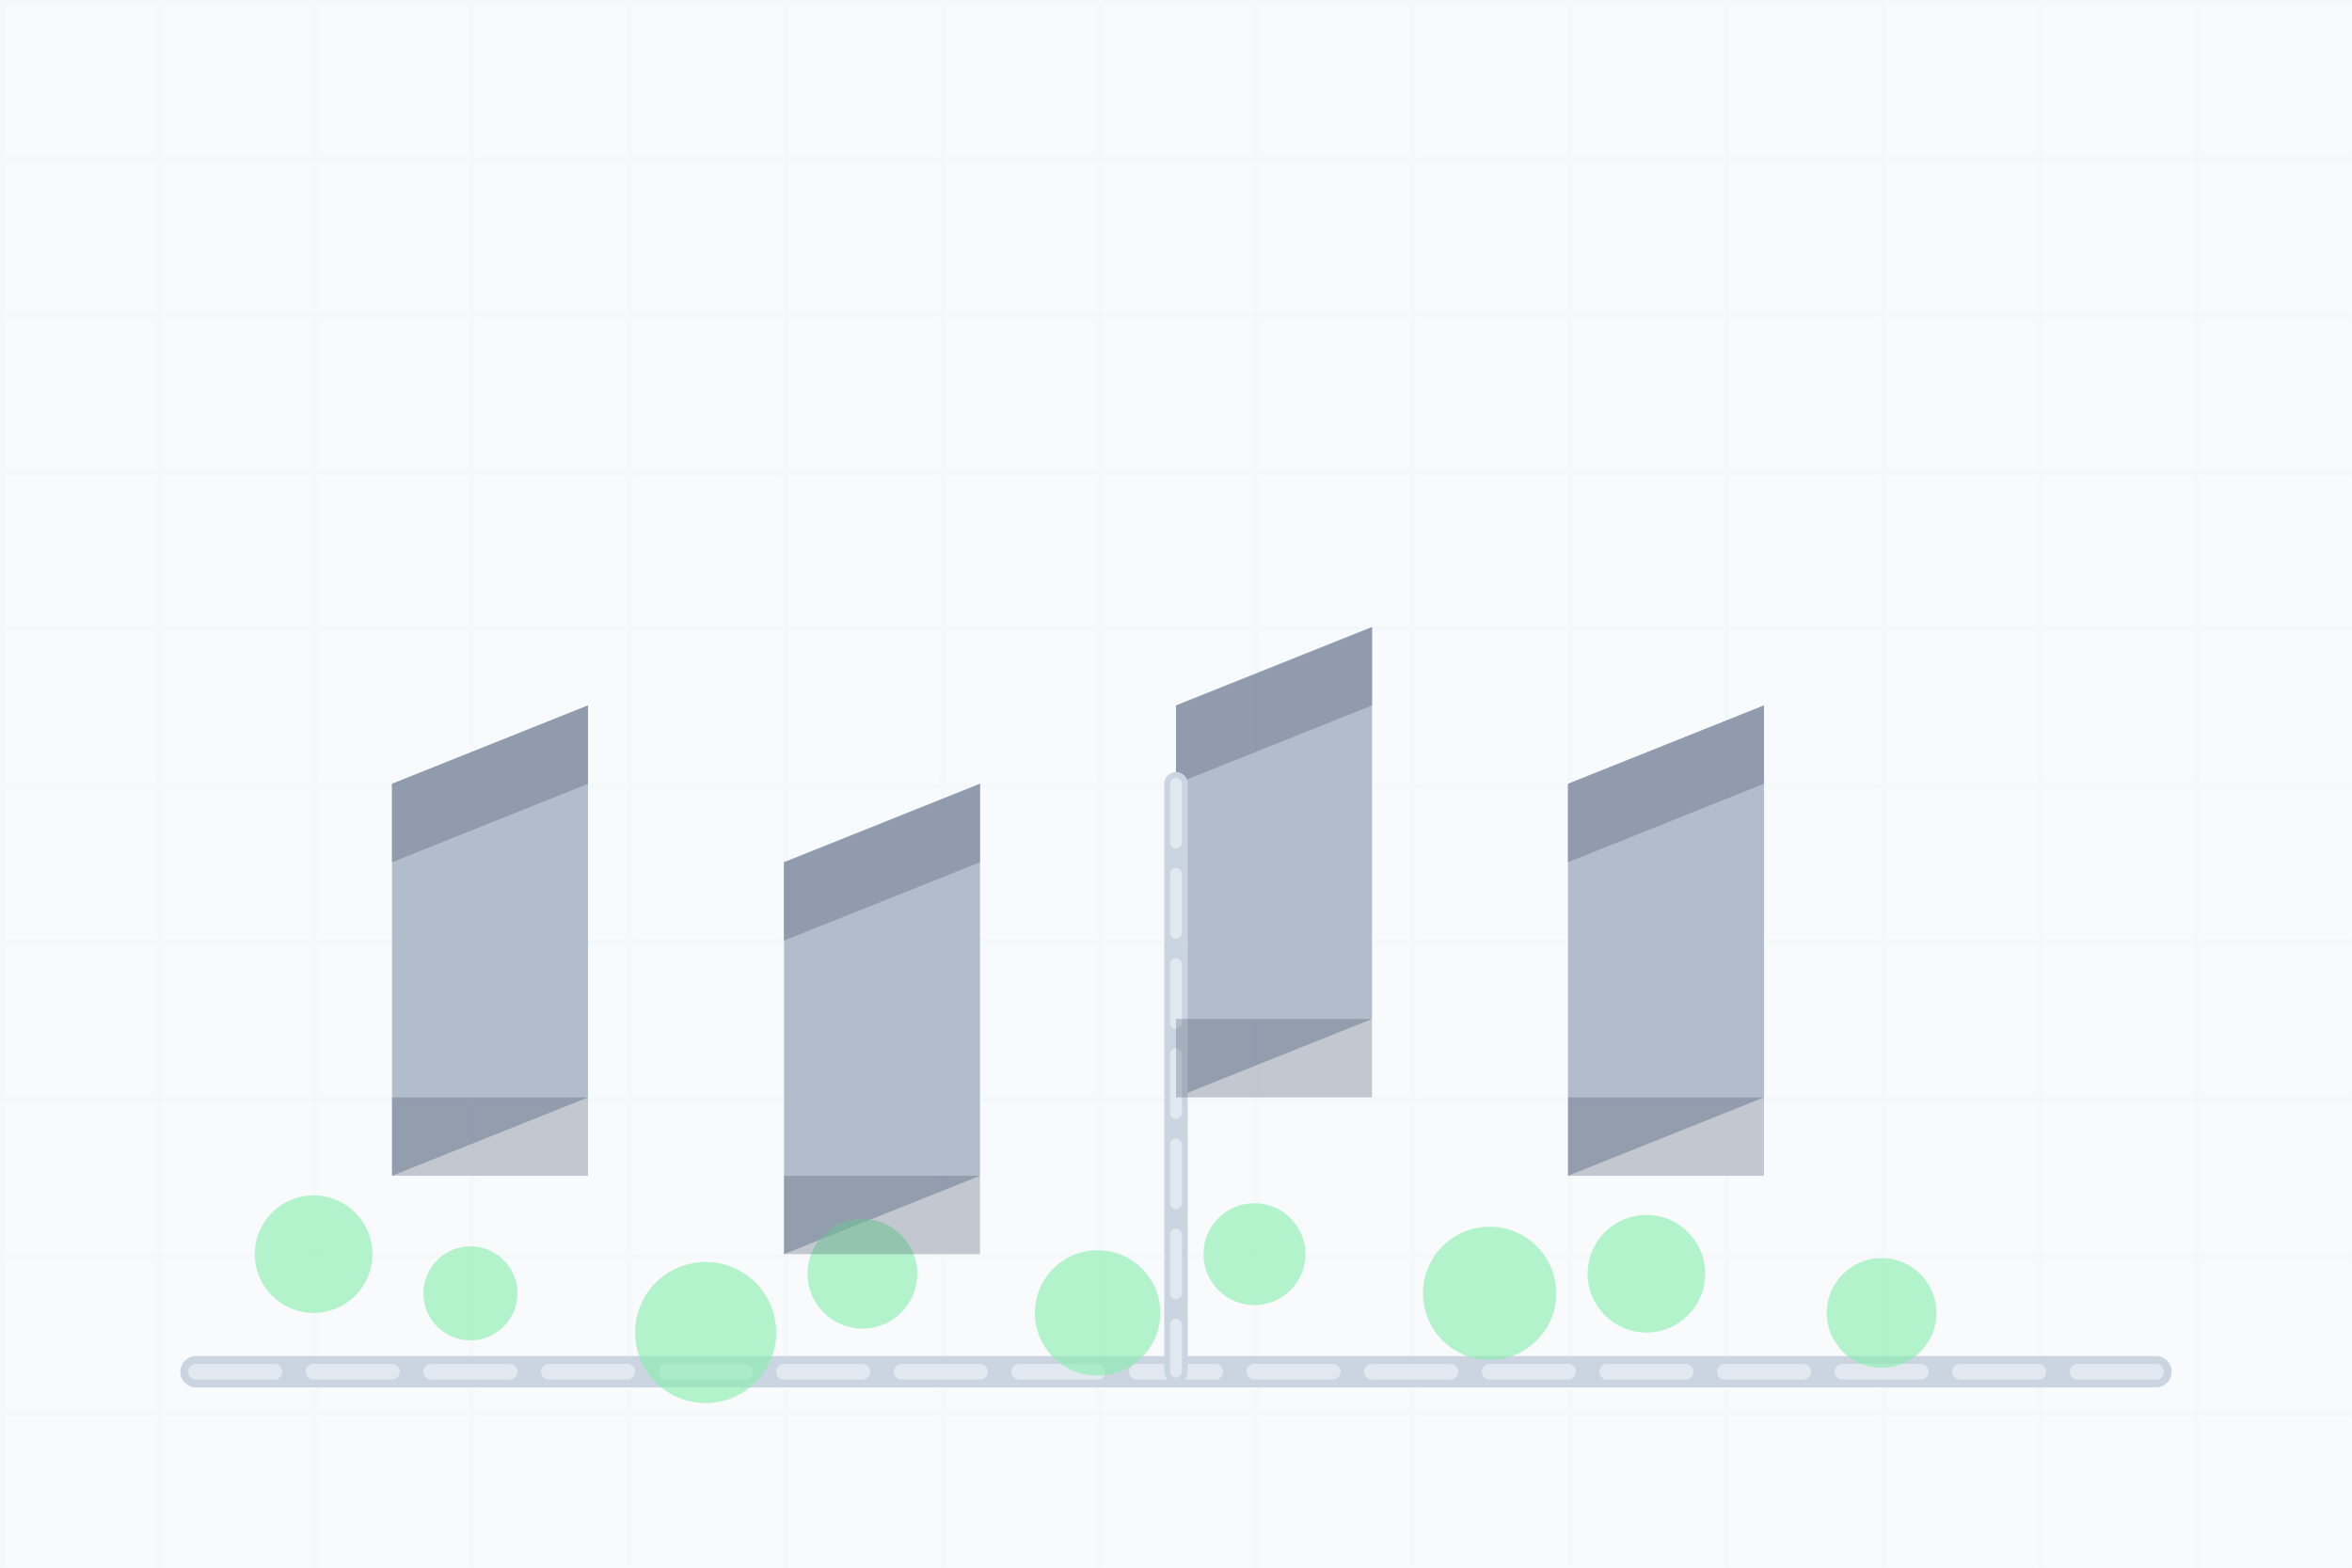 <svg width="600" height="400" viewBox="0 0 600 400" fill="none" xmlns="http://www.w3.org/2000/svg">
  <!-- Background -->
  <rect width="600" height="400" fill="#F8FAFC"/>
  
  <!-- Isometric grid pattern -->
  <defs>
    <pattern id="grid" width="40" height="40" patternUnits="userSpaceOnUse">
      <path d="M 40 0 L 0 0 0 40" fill="none" stroke="#E2E8F0" stroke-width="1" opacity="0.3"/>
    </pattern>
  </defs>
  <rect width="600" height="400" fill="url(#grid)"/>
  
  <!-- Buildings -->
  <g opacity="0.7">
    <!-- Building 1 -->
    <path d="M 100 300 L 100 200 L 150 180 L 150 280 Z" fill="#94A3B8"/>
    <path d="M 100 200 L 150 180 L 150 200 L 100 220 Z" fill="#64748B"/>
    
    <!-- Building 2 -->
    <path d="M 200 320 L 200 220 L 250 200 L 250 300 Z" fill="#94A3B8"/>
    <path d="M 200 220 L 250 200 L 250 220 L 200 240 Z" fill="#64748B"/>
    
    <!-- Building 3 -->
    <path d="M 300 280 L 300 180 L 350 160 L 350 260 Z" fill="#94A3B8"/>
    <path d="M 300 180 L 350 160 L 350 180 L 300 200 Z" fill="#64748B"/>
    
    <!-- Building 4 -->
    <path d="M 400 300 L 400 200 L 450 180 L 450 280 Z" fill="#94A3B8"/>
    <path d="M 400 200 L 450 180 L 450 200 L 400 220 Z" fill="#64748B"/>
  </g>
  
  <!-- Roads -->
  <path d="M 50 350 L 550 350" stroke="#CBD5E1" stroke-width="8" stroke-linecap="round"/>
  <path d="M 50 350 L 550 350" stroke="#E2E8F0" stroke-width="4" stroke-linecap="round" stroke-dasharray="20,10"/>
  
  <!-- Cross roads -->
  <path d="M 300 200 L 300 350" stroke="#CBD5E1" stroke-width="6" stroke-linecap="round"/>
  <path d="M 300 200 L 300 350" stroke="#E2E8F0" stroke-width="3" stroke-linecap="round" stroke-dasharray="15,8"/>
  
  <!-- Trees and greenery -->
  <g opacity="0.6">
    <circle cx="80" cy="320" r="15" fill="#86EFAC"/>
    <circle cx="120" cy="330" r="12" fill="#86EFAC"/>
    <circle cx="180" cy="340" r="18" fill="#86EFAC"/>
    <circle cx="220" cy="325" r="14" fill="#86EFAC"/>
    <circle cx="280" cy="335" r="16" fill="#86EFAC"/>
    <circle cx="320" cy="320" r="13" fill="#86EFAC"/>
    <circle cx="380" cy="330" r="17" fill="#86EFAC"/>
    <circle cx="420" cy="325" r="15" fill="#86EFAC"/>
    <circle cx="480" cy="335" r="14" fill="#86EFAC"/>
  </g>
  
  <!-- Subtle shadows -->
  <defs>
    <filter id="shadow" x="-20%" y="-20%" width="140%" height="140%">
      <feDropShadow dx="2" dy="2" stdDeviation="3" flood-color="#000000" flood-opacity="0.1"/>
    </filter>
  </defs>
  <g filter="url(#shadow)">
    <rect x="100" y="280" width="50" height="20" fill="#475569" opacity="0.3"/>
    <rect x="200" y="300" width="50" height="20" fill="#475569" opacity="0.3"/>
    <rect x="300" y="260" width="50" height="20" fill="#475569" opacity="0.3"/>
    <rect x="400" y="280" width="50" height="20" fill="#475569" opacity="0.3"/>
  </g>
</svg>
